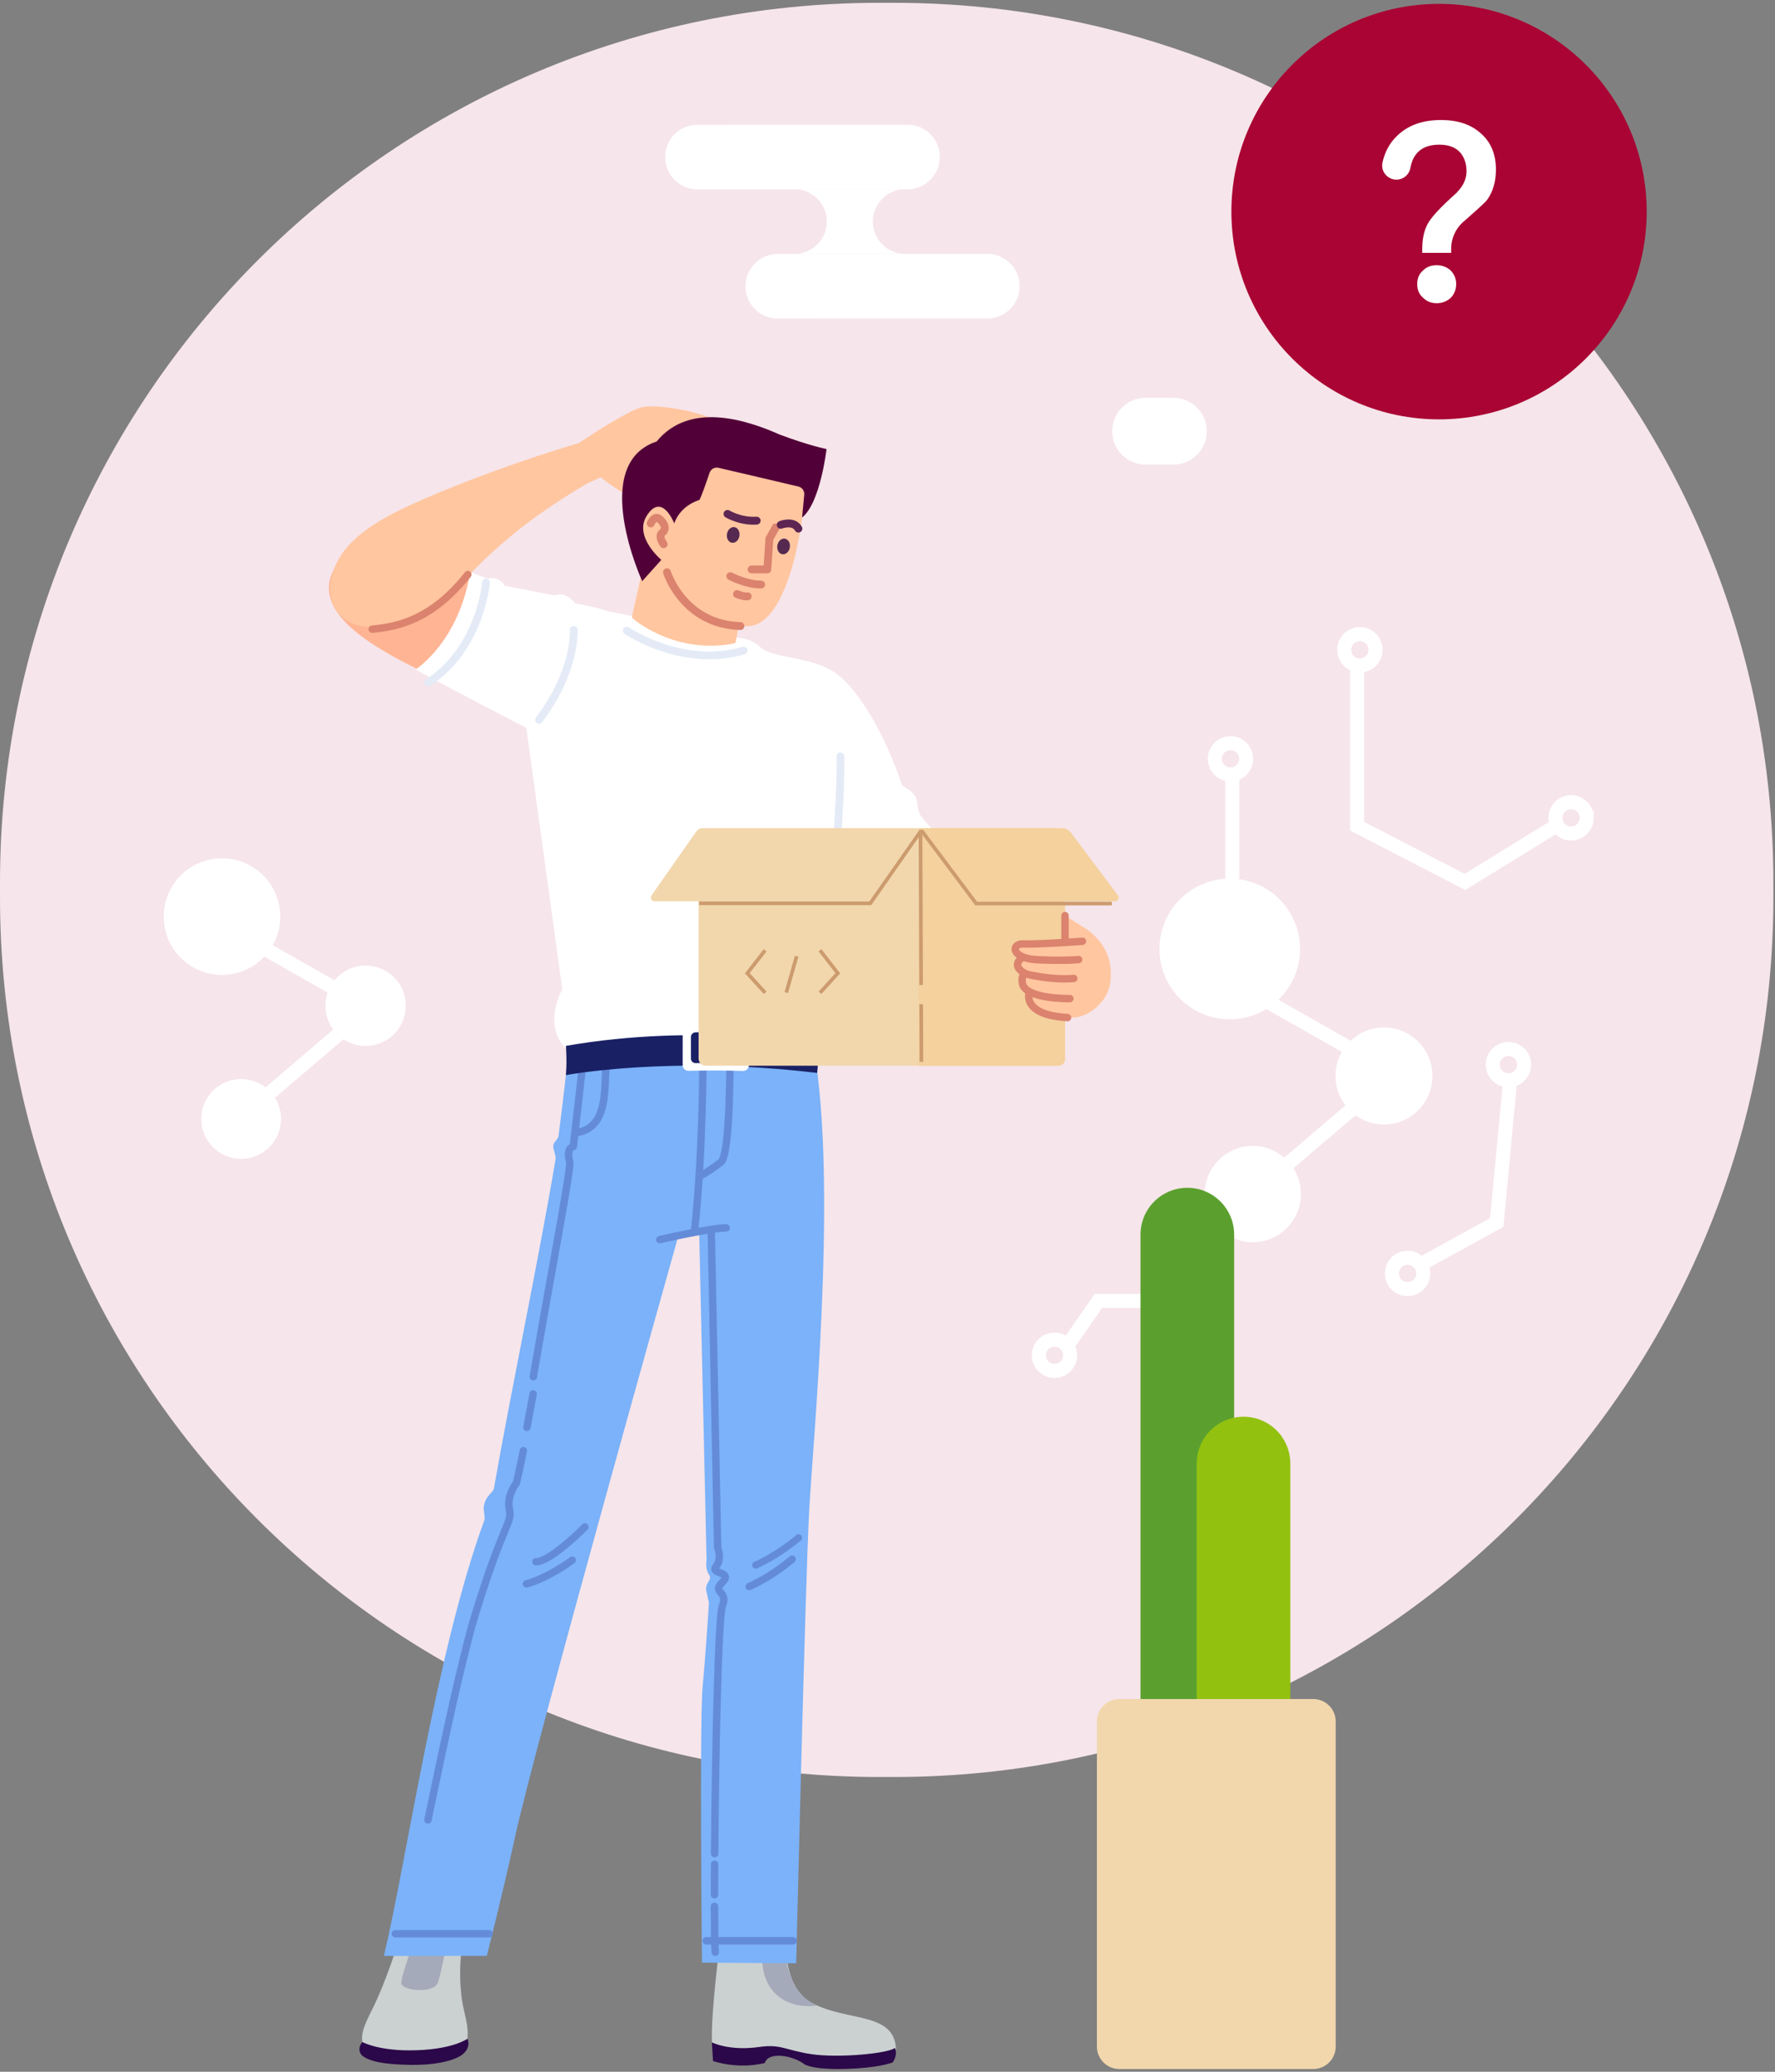 <?xml version="1.0" encoding="UTF-8"?>
<svg width="252px" height="294px" viewBox="0 0 252 294" version="1.1" xmlns="http://www.w3.org/2000/svg" xmlns:xlink="http://www.w3.org/1999/xlink">
    <rect x="0" y="0" width="252" height="294" fill="#808080" stroke="none"/>
    <!-- Generator: Sketch 56.3 (81716) - https://sketch.com -->
    <title>404</title>
    <desc>Created with Sketch.</desc>
    <g id="页面-1" stroke="none" stroke-width="1" fill="none" fill-rule="evenodd">
        <g id="画板">
            <g id="404">
                <g id="编组" transform="translate(0, 0.012)" fill="#F6E5EA" fill-rule="nonzero">
                    <path d="M0,127.32 L0,125.225 C0,56.279 55.892,0.387 124.838,0.387 L126.934,0.387 C195.88,0.387 251.772,56.279 251.772,125.225 L251.772,127.321 C251.772,196.267 195.88,252.159 126.934,252.159 L124.838,252.159 C55.892,252.159 0,196.267 0,127.321" id="路径"></path>
                </g>
                <path d="M39.755,130.84 C39.481,133.8 37.64,136.386 34.933,137.614 C32.226,138.842 29.068,138.523 26.66,136.78 C24.252,135.036 22.965,132.135 23.287,129.18 C23.779,124.662 27.823,121.387 32.344,121.843 C36.866,122.298 40.174,126.315 39.755,130.84" id="路径" fill="#FFFFFF" fill-rule="nonzero"></path>
                <path d="M36.975,134.297 L47.457,140.24 M48.373,146.508 L35.725,157.296" id="形状" stroke="#FFFFFF" stroke-width="2"></path>
                <path d="M39.875,159.352 C39.561,162.466 36.783,164.736 33.669,164.423 C30.554,164.109 28.284,161.33 28.598,158.216 C28.801,156.202 30.063,154.448 31.909,153.617 C33.755,152.785 35.905,153.002 37.548,154.185 C39.191,155.368 40.078,157.338 39.875,159.352 M57.588,143.247 C57.4,145.289 56.131,147.074 54.263,147.922 C52.395,148.769 50.216,148.55 48.555,147.346 C46.894,146.143 46.007,144.141 46.23,142.102 C46.571,138.988 49.359,136.73 52.477,137.045 C55.594,137.359 57.875,140.127 57.588,143.247 M99.018,26.875 L128.838,26.861 C130.477,26.86 131.991,25.986 132.81,24.566 C133.629,23.146 133.629,21.398 132.809,19.978 C131.989,18.559 130.474,17.685 128.835,17.686 L99.015,17.699 C97.376,17.7 95.862,18.574 95.042,19.994 C94.223,21.414 94.224,23.163 95.044,24.582 C95.864,26.002 97.379,26.876 99.018,26.875 M110.424,45.211 L140.244,45.198 C142.751,45.16 144.763,43.116 144.762,40.609 C144.761,38.101 142.747,36.059 140.24,36.023 L110.42,36.036 C108.781,36.037 107.267,36.912 106.448,38.331 C105.629,39.751 105.63,41.5 106.45,42.919 C107.27,44.338 108.785,45.212 110.424,45.211" id="形状" fill="#FFFFFF" fill-rule="nonzero"></path>
                <path d="M112.798,26.861 L112.798,26.859 L128.582,26.853 C126.927,26.829 125.387,27.699 124.553,29.128 C123.719,30.558 123.719,32.326 124.555,33.755 C125.39,35.184 126.93,36.053 128.585,36.028 L112.802,36.035 L112.802,36.033 C115.335,36.032 117.387,33.978 117.386,31.445 C117.385,28.912 115.331,26.86 112.798,26.861 M184.523,135.668 C183.97,141.153 179.076,145.151 173.592,144.598 C168.107,144.045 164.109,139.15 164.662,133.666 C165.214,128.181 170.109,124.183 175.594,124.736 C181.079,125.289 185.077,130.183 184.524,135.668" id="形状" fill="#FFFFFF" fill-rule="nonzero"></path>
                <path d="M179.26,141.75 L191.9,148.917 M193.006,156.477 L177.751,169.488" id="形状" stroke="#FFFFFF" stroke-width="2"></path>
                <path d="M184.668,170.057 C184.45,172.509 182.931,174.654 180.691,175.673 C178.45,176.693 175.835,176.429 173.843,174.982 C171.852,173.536 170.792,171.131 171.068,168.685 C171.488,164.966 174.822,162.276 178.546,162.652 C182.27,163.027 184.999,166.329 184.668,170.057 M203.34,153.325 C203.112,155.788 201.581,157.939 199.328,158.961 C197.076,159.982 194.448,159.717 192.445,158.267 C190.442,156.816 189.371,154.402 189.64,151.943 C190.051,148.185 193.414,145.461 197.175,145.84 C200.936,146.22 203.688,149.561 203.34,153.325" id="形状" fill="#FFFFFF" fill-rule="nonzero"></path>
                <path d="M151.931,192.324 C151.931,193.551 150.936,194.546 149.709,194.546 C148.482,194.546 147.487,193.551 147.487,192.324 C147.487,191.097 148.482,190.102 149.709,190.102 C150.936,190.102 151.931,191.097 151.931,192.324 L151.931,192.324 Z M225.27,116.056 C225.27,117.283 224.275,118.278 223.048,118.278 C221.82,118.278 220.825,117.283 220.825,116.056 C220.825,114.829 221.82,113.834 223.047,113.834 C224.274,113.834 225.269,114.829 225.269,116.056 L225.27,116.056 Z M216.38,151.08 C216.38,151.874 215.956,152.608 215.268,153.005 C214.58,153.402 213.733,153.402 213.045,153.004 C212.357,152.607 211.934,151.873 211.934,151.079 C211.934,149.851 212.929,148.856 214.157,148.856 C215.385,148.856 216.38,149.851 216.38,151.079 L216.38,151.08 Z M176.917,107.636 C176.934,108.441 176.514,109.193 175.82,109.6 C175.125,110.008 174.264,110.008 173.569,109.6 C172.875,109.193 172.455,108.441 172.472,107.636 C172.498,106.427 173.485,105.46 174.695,105.46 C175.904,105.46 176.891,106.427 176.917,107.636 L176.917,107.636 Z M195.291,92.165 C195.308,92.97 194.888,93.722 194.194,94.129 C193.499,94.537 192.638,94.537 191.943,94.129 C191.249,93.722 190.829,92.97 190.846,92.165 C190.872,90.956 191.859,89.989 193.069,89.989 C194.278,89.989 195.265,90.956 195.291,92.165 L195.291,92.165 Z M202.058,180.711 C202.058,181.939 201.063,182.934 199.835,182.934 C198.607,182.934 197.612,181.939 197.612,180.711 C197.612,179.483 198.607,178.488 199.835,178.488 C201.063,178.488 202.058,179.483 202.058,180.711 Z" id="形状" stroke="#FFFFFF" stroke-width="2"></path>
                <path d="M214.404,153.302 L212.492,173.486 L201.564,179.476 M173.661,174.792 L167.305,184.606 L155.945,184.606 L151.437,191.09 M174.941,125.168 L174.941,109.364 M220.824,117.25 L207.984,125.151 L192.674,117.249 L192.674,94.39" id="形状" stroke="#FFFFFF" stroke-width="2"></path>
                <path d="M166.588,65.936 L162.637,65.936 C160.021,65.929 157.902,63.81 157.894,61.194 C157.901,58.577 160.02,56.458 162.637,56.451 L166.588,56.451 C169.205,56.458 171.324,58.577 171.331,61.194 C171.323,63.81 169.204,65.929 166.588,65.936" id="路径" fill="#FFFFFF" fill-rule="nonzero"></path>
                <path d="M174.823,30.03 C174.823,13.749 188.021,0.55 204.303,0.55 C220.583,0.55 233.783,13.749 233.783,30.03 C233.783,46.31 220.583,59.51 204.303,59.51 C188.021,59.51 174.823,46.31 174.823,30.03" id="路径" fill="#A90433" fill-rule="nonzero"></path>
                <path d="M205.952,38.387 C206.452,38.887 206.737,39.529 206.737,40.315 C206.737,41.101 206.451,41.78 205.952,42.279 C205.38,42.779 204.738,43.029 203.952,43.029 C203.167,43.029 202.523,42.744 202.023,42.244 C201.451,41.744 201.203,41.101 201.203,40.315 C201.203,39.529 201.451,38.887 202.023,38.387 C202.523,37.887 203.167,37.637 203.953,37.637 C204.738,37.637 205.415,37.887 205.952,38.387 M210.237,18.924 C211.665,20.173 212.38,21.887 212.38,24.066 C212.38,25.778 211.953,27.196 211.161,28.316 C211.094,28.412 211.024,28.496 210.943,28.581 C210.527,29.01 209.533,29.927 207.987,31.28 C207.385,31.749 206.897,32.347 206.559,33.03 C206.198,33.763 206.014,34.57 206.023,35.387 L206.023,35.887 L201.916,35.887 L201.916,35.387 C201.916,34.03 202.131,32.851 202.63,31.887 C203.094,30.923 204.487,29.423 206.808,27.351 L207.238,26.851 C207.881,26.066 208.202,25.208 208.202,24.316 C208.202,23.136 207.844,22.208 207.202,21.531 C206.524,20.851 205.559,20.53 204.344,20.53 C202.808,20.53 201.702,20.994 200.987,21.96 C200.617,22.46 200.366,23.095 200.227,23.864 C200.049,24.812 199.22,25.497 198.256,25.494 L198.252,25.494 C196.975,25.494 195.995,24.311 196.272,23.064 C196.609,21.546 197.292,20.284 198.345,19.28 C199.881,17.78 201.952,17.03 204.595,17.03 C206.915,17.03 208.809,17.637 210.237,18.924" id="形状" fill="#FFFFFF" fill-rule="nonzero"></path>
                <path d="M52.04,76.131 C52.04,76.131 73.85,81.491 79.347,92.076 C84.922,102.816 72.995,101.336 63.617,97.011 C52.757,92.003 38.917,85.189 52.04,76.131" id="路径" fill="#FFB594" fill-rule="nonzero"></path>
                <path d="M90.483,67.504 L90.034,70.397 C89.281,70.887 85.286,67.734 85.286,67.734 L83.641,68.482 L82.295,62.798 C82.295,62.798 89.11,58.209 91.212,57.78 C93.664,57.279 101.096,58.72 101.912,60.058 C101.912,60.058 103.232,60.544 99.685,60.748 C96.137,60.951 94.642,61.195 92.895,63.88 C91.148,66.566 90.483,67.504 90.483,67.504" id="路径" fill="#FFC6A0" fill-rule="nonzero"></path>
                <path d="M128.055,111.367 C125.428,103.643 121.905,98.187 119.138,95.889 C115.638,92.983 109.798,93.664 107.772,91.702 C106.502,90.471 104.557,90.505 104.557,90.505 C104.557,90.505 89.577,87.347 87.729,87.026 C85.359,86.616 85.605,86.312 81.675,85.621 C80.105,83.714 78.758,84.499 78.758,84.499 L71.648,83.116 C70.795,81.644 69.225,82.093 69.225,82.093 L66.757,81.196 C65.112,91.172 59.017,94.992 59.017,94.992 C60.812,96.114 74.72,103.292 74.72,103.292 L79.827,140.402 C79.827,140.402 76.506,146.096 81.173,149.511 C81.173,149.511 101.056,145.768 116.094,149.182 C116.094,149.182 119.141,146.636 117.066,140.376 C117.589,137.366 118.46,132.113 118.802,128.754 C119.187,129.526 120.821,130.672 121.942,132.231 C121.942,132.231 131.349,124.866 132.994,118.219 C132.162,117.496 131.396,116.634 130.727,115.766 C130.16,115.03 130.369,113.71 129.962,113.049 C129.293,111.965 128.158,111.671 128.055,111.367" id="路径" fill="#FFFFFF" fill-rule="nonzero"></path>
                <path d="M101.09,289.998 C101.09,289.998 105.385,292.039 108.444,291.019 C111.265,290.079 112.974,291.687 115.524,292.197 C118.074,292.707 122.398,293.297 127.21,290.937 C127.107,285.427 120.321,286.957 115.25,284.224 C112.687,282.844 111.466,279.502 111.652,275.425 L102.25,275.425 C102.25,275.425 100.858,285.945 101.09,289.998" id="路径" fill="#CBD1D1" fill-rule="nonzero"></path>
                <path d="M101.067,289.826 C101.067,289.826 103.495,291.097 107.826,290.479 C110.884,290.042 111.538,290.96 115.249,291.51 C118.961,292.06 125.973,291.441 127.072,290.616 C127.485,291.716 126.729,292.679 126.729,292.679 C126.729,292.679 125.217,293.282 121.917,293.503 C119.887,293.639 116.117,293.794 114.31,293 C112.523,291.625 109.063,291.097 108.582,292.759 C104.664,293.709 101.227,292.473 101.227,292.473 L101.067,289.826 L101.067,289.826 Z" id="路径" fill="#2B0849" fill-rule="nonzero"></path>
                <path d="M108.341,276.044 L111.435,276.044 C111.435,276.044 111.332,282.746 115.971,284.602 C111.331,285.22 107.413,282.299 108.341,276.044" id="路径" fill="#A4AABA" fill-rule="nonzero"></path>
                <path d="M57.542,272.401 C57.542,272.401 55.435,279.817 53.057,284.707 C51.259,288.402 48.832,292.199 58.522,292.199 C65.17,292.199 67.475,291.719 65.945,285.6 C64.415,279.48 66.211,272.401 66.211,272.401 L57.542,272.401 L57.542,272.401 Z" id="路径" fill="#CBD1D1" fill-rule="nonzero"></path>
                <path d="M51.476,289.793 C51.476,289.793 53.573,290.962 58.109,290.962 C64.192,290.962 66.358,289.312 66.358,289.312 C66.358,289.312 66.96,290.426 65.739,291.477 C64.746,292.332 62.142,293.068 58.349,293.023 C54.204,292.975 52.517,292.457 51.613,291.855 C50.788,291.305 50.926,290.275 51.476,289.793" id="路径" fill="#2B0849" fill-rule="nonzero"></path>
                <path d="M58.419,274.304 C58.419,274.304 58.452,275.823 58.105,277.234 C57.756,278.654 57.027,280.338 56.975,281.373 C56.917,282.524 61.512,282.953 62.13,281.407 C62.75,279.86 63.424,274.98 64.043,274.155 C64.662,273.33 59.14,272.036 58.419,274.305" id="路径" fill="#A4AABA" fill-rule="nonzero"></path>
                <path d="M99.66,278.514 L113.038,278.606 C113.038,278.606 114.336,224.086 114.891,214.203 C115.445,204.321 118.667,170.839 115.893,151.075 L103.346,150.431 L80.497,151.211 C80.497,151.211 80.063,155.177 79.302,161.187 C79.239,161.683 78.62,162.03 78.553,162.552 C78.478,163.137 78.976,163.906 78.873,164.518 C76.509,178.598 72.496,197.622 70.129,211.195 C70.013,211.861 68.895,212.204 68.671,213.886 C68.631,214.188 68.882,215.411 68.783,215.681 C61.91,234.425 57.834,263.523 54.506,277.566 L69.113,277.552 C69.113,277.552 71.31,268.982 73.143,260.582 C75.954,247.696 96.254,175.572 96.254,175.572 L99.27,175.051 L100.313,221.401 C100.313,221.401 100.089,222.635 100.65,223.421 C101.21,224.206 100.09,224.544 100.258,225.665 L100.65,227.459 C100.65,227.459 100.201,234.637 99.752,239.349 C99.304,244.059 99.66,278.514 99.66,278.514" id="路径" fill="#7BB2F9" fill-rule="nonzero"></path>
                <path d="M76.085,221.626 C77.238,221.72 80.123,219.607 83.04,216.691 M106.36,225.142 C106.36,225.142 109.134,224.032 112.463,221.259" id="形状" stroke="#648BD8" stroke-width="1.051" stroke-linecap="round" stroke-linejoin="round"></path>
                <path d="M107.275,222.1 C107.275,222.1 110.048,220.99 113.377,218.216" id="路径" stroke="#648BD8" stroke-linecap="round" stroke-linejoin="round"></path>
                <path d="M74.74,224.767 C74.74,224.767 77.362,224.176 81.245,221.402 M86.03,151.634 C85.76,154.74 86.33,160.159 81.694,160.757 M103.625,149.88 C103.625,149.88 103.735,163.892 102.332,164.945 C100.113,166.609 99.342,166.889 99.342,166.889 M99.79,150.438 C99.79,150.438 99.825,163.318 98.594,174.815 M93.673,175.911 C93.673,175.911 100.885,174.247 103.104,174.247 M74.31,205.861 C74,207.385 73.674,208.905 73.331,210.421 C73.331,210.421 71.873,212.253 72.322,214.197 C72.771,216.141 71.375,216.242 67.337,229.552 C65.641,235.142 62.847,248.143 60.989,257.149 L60.758,258.269 M75.689,197.807 C75.407,199.394 75.113,200.979 74.807,202.561 M82.591,152.233 L81.395,162.7 C81.395,162.7 80.298,162.85 80.895,164.944 C81.008,166.29 78.221,180.719 75.715,195.374 M56.12,274.418 L69.43,274.418" id="形状" stroke="#648BD8" stroke-width="1.051" stroke-linecap="round" stroke-linejoin="round"></path>
                <path d="M116.241,148.22 C116.241,148.22 99.194,145.116 80.348,148.42 C80.506,150.934 80.345,152.57 80.345,152.57 C80.345,152.57 95.032,149.752 116.015,152.258 C116.267,149.903 116.241,148.22 116.241,148.22" id="路径" fill="#192064" fill-rule="nonzero"></path>
                <path d="M106.322,151.165 L106.325,146.254 C106.328,145.817 105.984,145.456 105.547,145.439 C103.107,145.348 100.481,145.331 97.711,145.425 C97.272,145.441 96.923,145.8 96.922,146.24 L96.919,151.146 C96.918,151.365 97.006,151.575 97.163,151.728 C97.319,151.881 97.531,151.965 97.75,151.959 C100.135,151.899 102.723,151.895 105.48,151.976 C105.7,151.983 105.913,151.901 106.072,151.749 C106.231,151.596 106.321,151.386 106.322,151.166" id="路径" fill="#FFFFFF" fill-rule="nonzero"></path>
                <path d="M105.207,150.233 L105.209,147.157 C105.211,146.81 104.937,146.523 104.59,146.511 C102.635,146.447 100.679,146.444 98.724,146.501 C98.374,146.512 98.095,146.798 98.094,147.148 L98.094,150.22 C98.093,150.393 98.162,150.559 98.285,150.68 C98.408,150.801 98.575,150.868 98.748,150.864 C100.679,150.821 102.611,150.825 104.542,150.875 C104.904,150.885 105.207,150.595 105.207,150.233" id="路径" fill="#192064" fill-rule="nonzero"></path>
                <path d="M100.263,275.415 L112.601,275.415 M101.436,270.53 C101.442,273.917 101.478,276.32 101.547,277.036 M101.451,264.548 C101.443,265.994 101.438,267.439 101.436,268.885 M100.986,174.965 L101.884,219.607 C101.884,219.607 102.557,221.177 101.659,222.299 C100.762,223.421 104.127,222.972 102.557,224.542 C100.987,226.112 103.454,225.664 102.557,227.907 C101.961,229.396 101.563,249.007 101.461,263.053" id="形状" stroke="#648BD8" stroke-width="1.051" stroke-linecap="round" stroke-linejoin="round"></path>
                <path d="M46.876,83.427 C46.876,83.427 46.36,89.472 54.099,88.979 C65.299,88.267 63.317,79.634 85.639,67.324 C84.853,64.616 83.192,62.58 83.192,62.58 C83.192,62.58 72.124,65.69 60.608,70.626 C53.842,73.526 47.213,76.978 46.876,83.427 M104.46,91.057 L105.401,85.685 L96.517,74.255 L91.48,79.627 L89.74,87.461 C89.712,87.58 89.754,87.703 89.848,87.781 C90.813,88.581 96.348,92.794 104.195,91.325 C104.33,91.299 104.435,91.192 104.459,91.057" id="形状" fill="#FFC6A0" fill-rule="nonzero"></path>
                <path d="M93.942,79.387 C93.942,79.387 89.409,76.534 91.51,72.532 C93.133,69.442 96.023,73.665 96.023,73.665 C96.023,73.665 96.543,70.023 99.144,70.023 C99.664,68.983 100.705,65.861 100.705,65.861 C100.705,65.861 112.15,68.462 114.231,68.982 C114.231,74.185 111.927,88.406 106.391,88.843 C97.499,89.546 93.942,79.387 93.942,79.387" id="路径" fill="#FFC6A0" fill-rule="nonzero"></path>
                <path d="M113.874,73.446 C116.475,71.365 117.344,63.724 117.344,63.724 C117.344,63.724 114.865,63.234 110.704,61.674 C106.021,59.593 97.906,56.927 93.224,62.65 C83.556,65.873 91.174,82.473 91.174,82.473 L93.887,79.452 C93.887,79.452 89.952,76.165 91.807,73.209 C93.977,69.747 95.727,74.282 95.727,74.282 C95.727,74.282 96.364,71.895 99.308,70.94 C99.663,70.23 100.344,68.266 100.74,67.09 C100.916,66.564 101.463,66.259 102.003,66.386 C104.403,66.944 110.68,68.405 113.359,69.048 C113.881,69.173 114.23,69.663 114.179,70.198 L113.874,73.446 L113.874,73.446 Z" id="路径" fill="#520038" fill-rule="nonzero"></path>
                <path d="M104.977,76.064 C104.874,76.674 104.395,77.102 103.907,77.02 C103.418,76.937 103.106,76.376 103.209,75.766 C103.312,75.156 103.791,74.728 104.279,74.81 C104.767,74.892 105.079,75.454 104.977,76.064 M112.132,77.694 C112.029,78.304 111.55,78.732 111.062,78.65 C110.574,78.567 110.262,78.006 110.364,77.396 C110.467,76.786 110.946,76.358 111.434,76.44 C111.922,76.522 112.234,77.083 112.132,77.694" id="形状" fill="#552950" fill-rule="nonzero"></path>
                <polyline id="路径" stroke="#DB836E" stroke-width="1.118" stroke-linecap="round" stroke-linejoin="round" points="110.13 74.84 109.234 76.45 108.936 80.807 106.708 80.807"></polyline>
                <path d="M110.846,74.481 C110.846,74.481 112.636,73.765 113.352,75.018" id="路径" stroke="#5C2552" stroke-width="1.118" stroke-linecap="round" stroke-linejoin="round"></path>
                <path d="M92.386,74.282 C92.386,74.282 92.863,73.168 93.499,73.566 C94.136,73.964 94.773,74.999 94.057,75.556 C93.34,76.112 94.216,77.226 94.216,77.226" id="路径" stroke="#DB836E" stroke-width="1.118" stroke-linecap="round" stroke-linejoin="round"></path>
                <path d="M103.287,72.93 C103.287,72.93 105.117,74.043 107.424,73.884" id="路径" stroke="#5C2552" stroke-width="1.118" stroke-linecap="round" stroke-linejoin="round"></path>
                <path d="M103.685,81.762 C103.685,81.762 105.912,82.955 108.061,82.955 M104.64,84.308 C104.64,84.308 105.594,84.706 106.151,84.626 M94.693,81.205 C94.693,81.205 97.001,88.605 105.117,88.844" id="形状" stroke="#DB836E" stroke-width="1.118" stroke-linecap="round" stroke-linejoin="round"></path>
                <path d="M81.45,89.384 C81.45,89.384 81.9,95.031 76.515,102.171 M69,82.654 C69,82.654 68.274,91.936 60.796,96.86" id="形状" stroke="#E4EBF7" stroke-width="1.101" stroke-linecap="round" stroke-linejoin="round"></path>
                <path d="M129.405,122.865 C129.405,122.865 124.133,130.268 119.983,133.633" id="路径" stroke="#E4EBF7" stroke-width="1.051" stroke-linecap="round" stroke-linejoin="round"></path>
                <path d="M119.306,107.329 C119.306,107.329 119.758,111.695 117.179,139.391" id="路径" stroke="#E4EBF7" stroke-width="1.101" stroke-linecap="round" stroke-linejoin="round"></path>
                <path d="M150.028,151.232 L100.191,151.232 C99.633,151.232 99.181,150.78 99.181,150.222 L99.181,118.534 C99.181,117.977 99.633,117.524 100.191,117.524 L150.028,117.524 C150.586,117.524 151.038,117.977 151.038,118.534 L151.038,150.222 C151.038,150.78 150.586,151.232 150.028,151.232" id="路径" fill="#F2D7AD" fill-rule="nonzero"></path>
                <path d="M150.29,151.232 L130.427,151.232 L130.427,117.525 L151.211,117.525 L151.211,150.311 C151.211,150.819 150.799,151.231 150.291,151.231" id="路径" fill="#F4D19D" fill-rule="nonzero"></path>
                <path d="M123.554,127.896 L92.917,127.896 C92.723,127.896 92.546,127.789 92.456,127.617 C92.367,127.446 92.381,127.238 92.492,127.08 L98.872,117.967 C99.065,117.69 99.382,117.525 99.722,117.525 L130.814,117.525 L123.554,127.896 L123.554,127.896 Z" id="路径" fill="#F2D7AD" fill-rule="nonzero"></path>
                <polygon id="路径" fill="#CC9B6E" fill-rule="nonzero" points="123.689 128.447 99.25 128.447 99.25 127.928 123.419 127.928 130.602 117.668 131.026 117.966"></polygon>
                <path d="M158.298,127.896 L139.629,127.896 C138.976,127.896 138.361,127.588 137.97,127.066 L130.814,117.525 L150.779,117.525 C151.269,117.525 151.729,117.755 152.023,118.147 L158.713,127.067 C158.831,127.224 158.85,127.434 158.762,127.61 C158.674,127.786 158.494,127.897 158.298,127.897" id="路径" fill="#F4D19D" fill-rule="nonzero"></path>
                <path d="M157.847,128.479 L138.463,128.479 L130.606,118.004 L131.021,117.694 L138.721,127.96 L157.847,127.96 L157.847,128.479 Z M130.554,150.685 L130.522,142.508 L131.041,142.506 L131.073,150.683 L130.554,150.685 Z" id="形状" fill="#CC9B6E" fill-rule="nonzero"></path>
                <path d="M130.511,139.783 L130.431,118.369 L130.95,118.367 L131.03,139.781 L130.511,139.783 Z M111.876,140.932 L111.378,140.789 L112.857,135.622 L113.355,135.765 L111.876,140.932 Z M108.437,141.06 L105.758,138.125 L108.423,134.691 L108.833,135.009 L106.436,138.098 L108.82,140.71 L108.437,141.06 Z M116.607,141.06 L116.224,140.71 L118.607,138.098 L116.21,135.009 L116.62,134.691 L119.285,138.125 L116.607,141.06 Z" id="形状" fill="#CC9B6E" fill-rule="nonzero"></path>
                <path d="M154.316,131.892 L151.202,129.932 L151.24,133.446 L150.197,133.538 C148.515,133.653 146.563,133.768 145.408,133.768 C143.506,133.768 142.715,136.026 147.638,136.416 L144.993,135.82 C144.993,135.82 142.825,137.137 145.497,138.12 C145.497,138.12 143.917,139.337 146.058,140.7 C145.474,144.204 151.305,144.758 153.18,144.29 C155.056,143.82 157.413,141.931 157.667,139.13 C157.947,136.045 156.777,133.698 154.317,131.892" id="路径" fill="#FFC6A0" fill-rule="nonzero"></path>
                <path d="M153.686,133.577 C153.686,133.577 147.164,134.047 145.326,133.949 C143.49,133.851 143.422,136.139 147.685,136.213 C151.424,136.363 153.136,136.169 153.136,136.169" id="路径" stroke="#DB836E" stroke-width="1.051" stroke-linecap="round" stroke-linejoin="round"></path>
                <path d="M145.16,135.877 C143.31,137.223 145.721,138.232 145.721,138.232 C145.721,138.232 149.199,139.13 152.451,138.849" id="路径" stroke="#DB836E" stroke-width="1.051" stroke-linecap="round" stroke-linejoin="round"></path>
                <path d="M151.89,141.71 C151.89,141.71 145.61,141.821 145.16,139.578 C144.937,138.232 145.61,138.176 145.61,138.176 M146.114,140.868 C146.114,140.868 145.011,144.028 151.554,144.401 M151.202,129.932 L151.202,133.409 M52.838,89.286 C56.371,88.949 61.261,88.038 66.42,81.532" id="形状" stroke="#DB836E" stroke-width="1.051" stroke-linecap="round" stroke-linejoin="round"></path>
                <path d="M168.567,248.318 C164.896,248.318 161.92,245.342 161.92,241.671 L161.92,175.205 C161.92,171.534 164.896,168.558 168.567,168.558 C172.238,168.558 175.214,171.534 175.214,175.205 L175.214,241.671 C175.214,245.342 172.238,248.318 168.567,248.318" id="路径" fill="#5BA02E" fill-rule="nonzero"></path>
                <path d="M176.543,247.653 C172.872,247.652 169.897,244.677 169.897,241.006 L169.897,207.774 C169.868,205.38 171.128,203.155 173.196,201.95 C175.265,200.744 177.822,200.744 179.891,201.95 C181.959,203.155 183.219,205.38 183.19,207.774 L183.19,241.006 C183.19,244.677 180.214,247.653 176.543,247.653" id="路径" fill="#92C110" fill-rule="nonzero"></path>
                <path d="M186.443,293.613 L158.92,293.613 C157.16,293.613 155.733,292.186 155.733,290.426 L155.733,244.292 C155.733,242.532 157.16,241.105 158.92,241.105 L186.444,241.105 C188.204,241.105 189.631,242.532 189.631,244.292 L189.631,290.426 C189.631,292.186 188.204,293.613 186.444,293.613" id="路径" fill="#F2D7AD" fill-rule="nonzero"></path>
                <path d="M88.979,89.48 C88.979,89.48 96.755,94.864 105.579,92.322" id="路径" stroke="#E4EBF7" stroke-width="1.101" stroke-linecap="round" stroke-linejoin="round"></path>
            </g>
        </g>
    </g>
</svg>